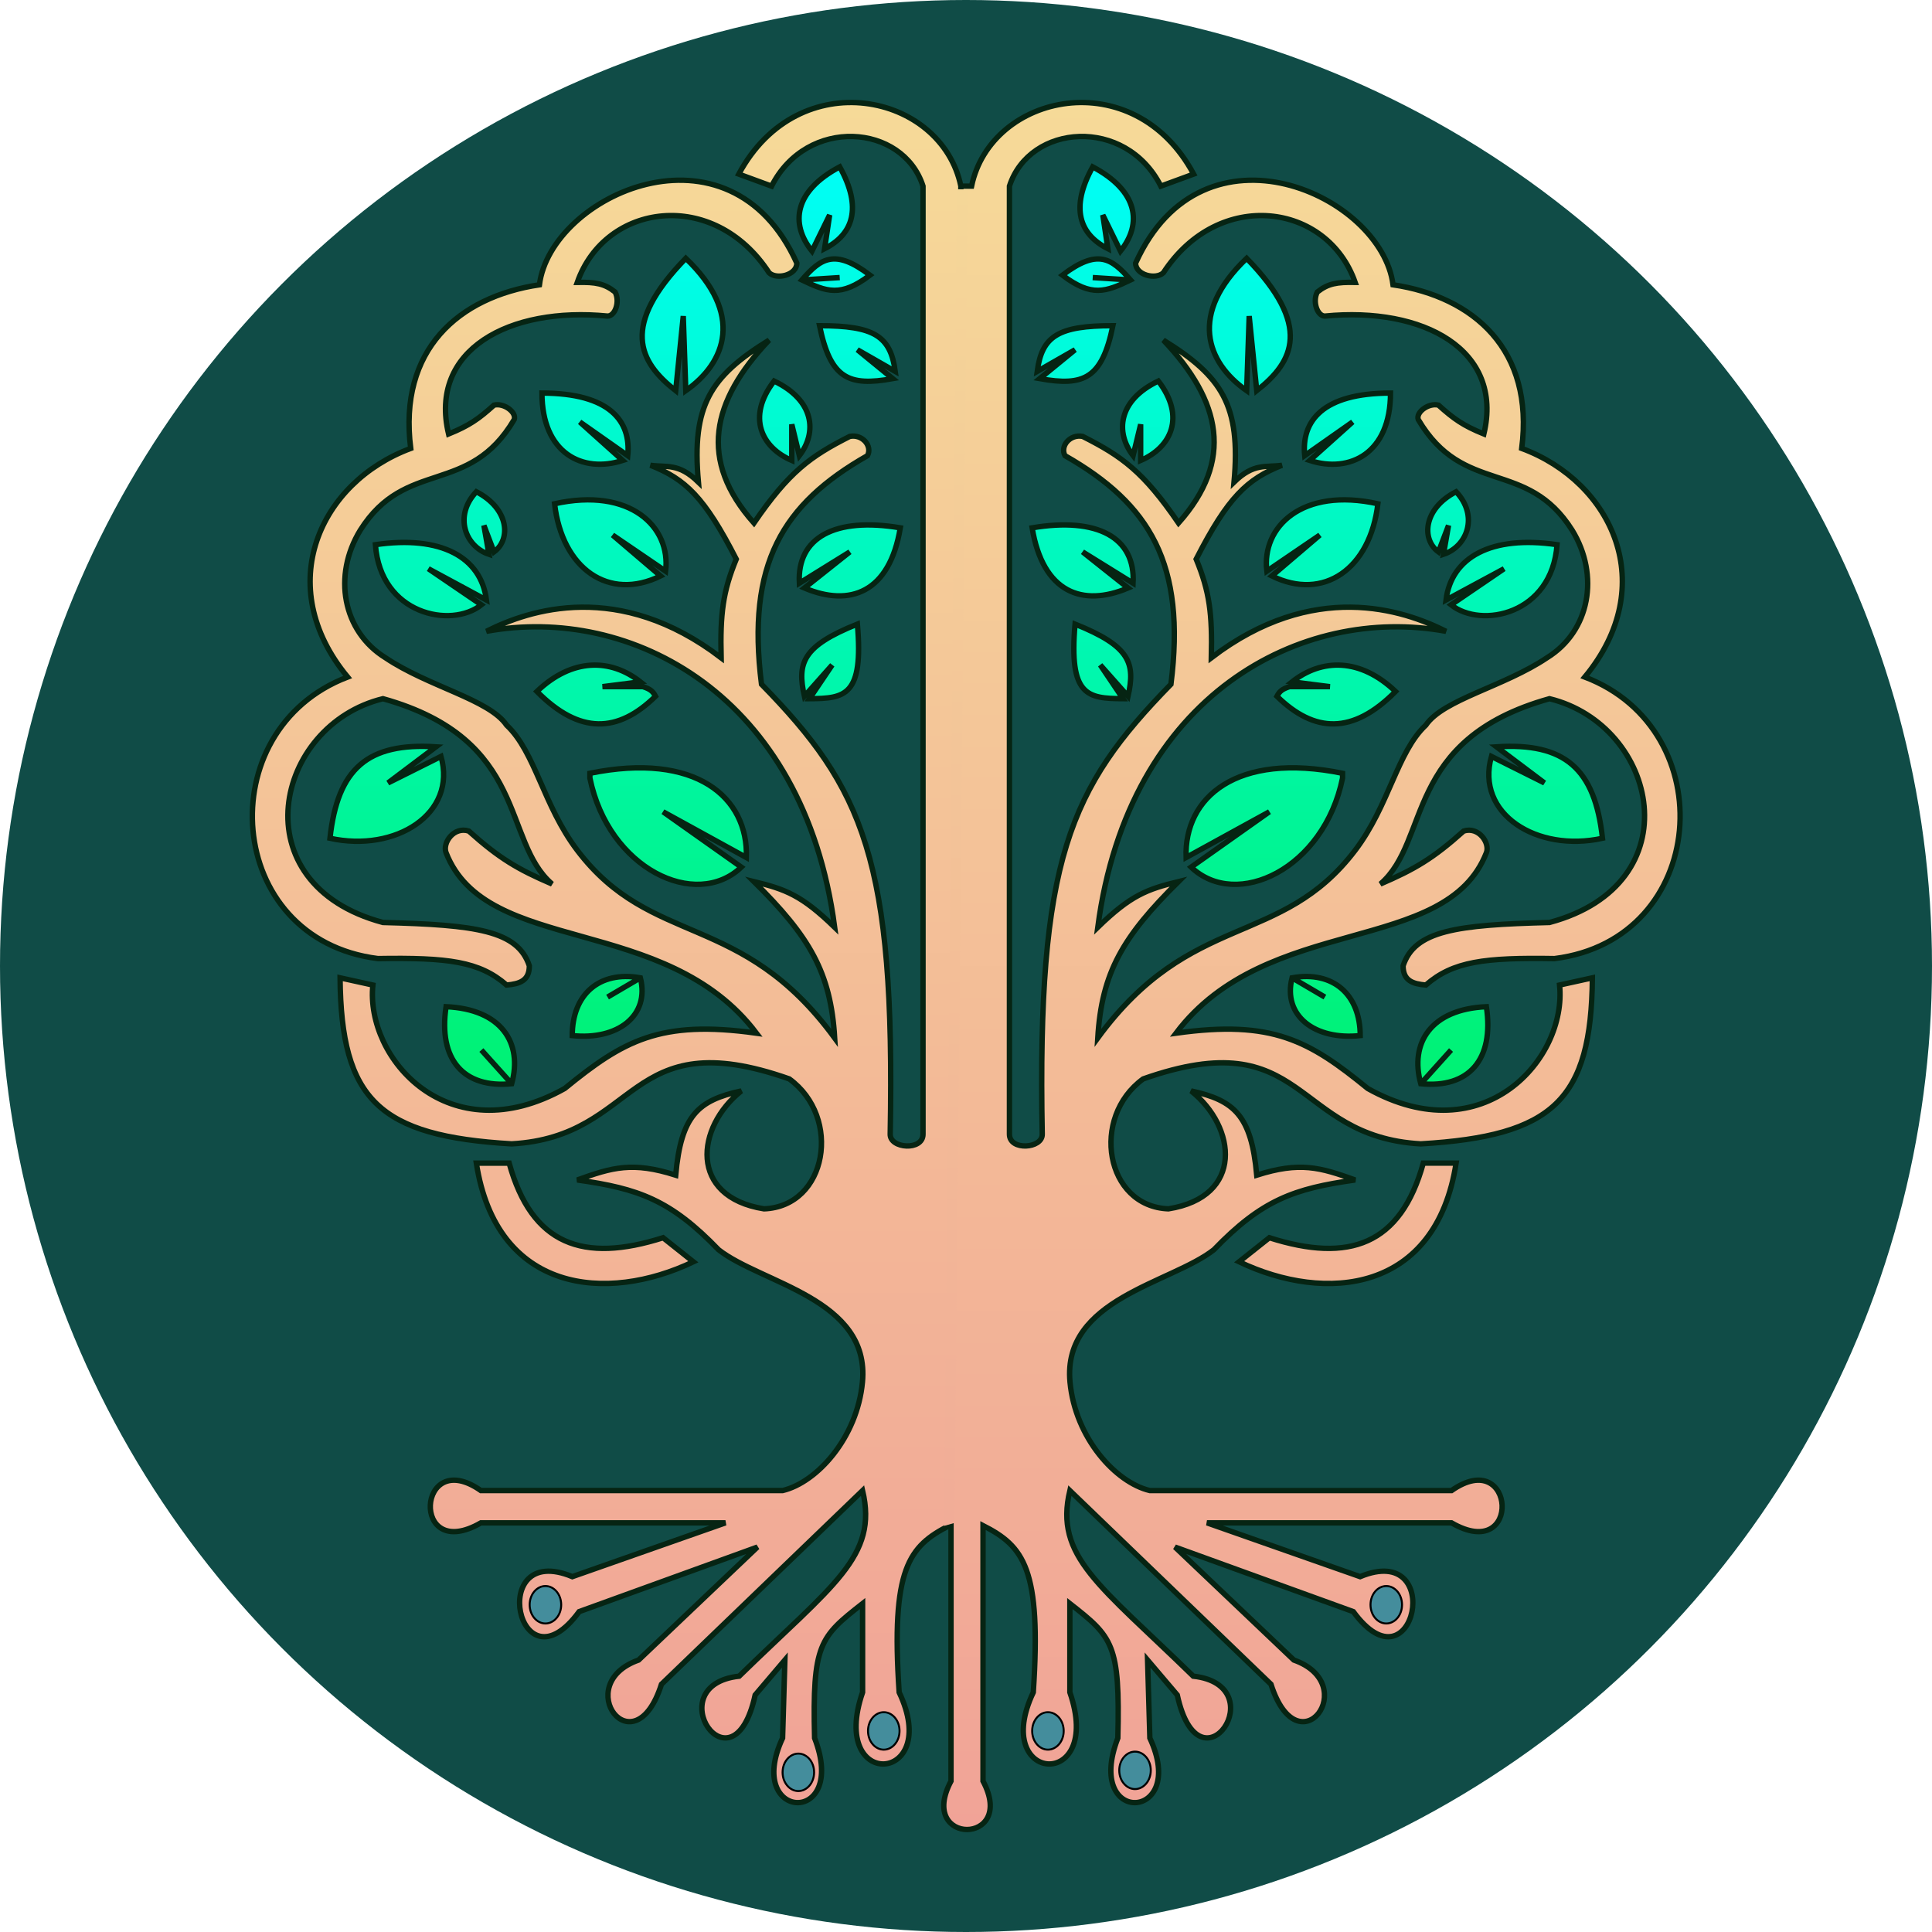 <svg width="490" height="490" viewBox="0 0 490 490" fill="none" xmlns="http://www.w3.org/2000/svg">
<circle cx="245" cy="245" r="245" fill="#104C47"/>
<path d="M327.7 248.001C338.163 246.126 344.981 252.273 344.981 262.649C333.461 263.869 325.26 257.61 327.7 248.001Z" fill="url(#paint0_linear_576_518)"/>
<path d="M376.983 255.325C379.003 268.758 372.503 276.076 360.342 274.855C357.495 264.55 362.902 255.935 376.983 255.325Z" fill="url(#paint1_linear_576_518)"/>
<path d="M406.424 212.602C404.504 194.903 396.83 188.29 379.543 189.41L391.704 198.565L378.263 191.852C374.153 206.381 389.784 216.264 406.424 212.602Z" fill="url(#paint2_linear_576_518)"/>
<path d="M340.501 196.124C313.62 190.631 300.297 202.246 300.819 217.485L321.94 205.889L302.099 219.926C313.62 230.912 335.81 220.35 340.501 197.344V196.124Z" fill="url(#paint3_linear_576_518)"/>
<path d="M323.86 176.594C324.5 175.373 325.14 174.763 327.06 174.152H337.301L327.7 172.932C335.245 166.986 344.981 166.828 353.942 175.373C343.061 186.359 333.377 185.89 323.86 176.594Z" fill="url(#paint4_linear_576_518)"/>
<path d="M394.904 138.143C378.263 135.702 368.1 141.299 366.742 152.181L381.463 144.247L368.022 153.401C375.703 159.505 393.624 155.843 394.904 138.143Z" fill="url(#paint5_linear_576_518)"/>
<path d="M369.302 124.716C360.982 128.989 360.458 136.795 364.822 139.974L367.382 133.261L366.102 140.585C372.151 138.582 375.063 130.82 369.302 124.716Z" fill="url(#paint6_linear_576_518)"/>
<path d="M349.461 127.768C330.26 123.496 319.914 133.647 321.3 144.857L334.741 135.702L322.58 146.078C335.72 152.546 347.541 144.247 349.461 127.768Z" fill="url(#paint7_linear_576_518)"/>
<path d="M343.061 107.017L330.9 115.562C330.027 106.874 335.381 99.693 352.662 99.693C352.662 114.951 342.375 120.1 332.181 116.782L343.061 107.017Z" fill="url(#paint8_linear_576_518)"/>
<path d="M316.82 80.163L318.74 99.083C328.143 91.723 332.821 82.604 316.18 65.515C301.459 79.553 305.89 91.875 316.18 99.083L316.82 80.163Z" fill="url(#paint9_linear_576_518)"/>
<path d="M263.057 94.2C264.27 85.196 268.425 82.611 282.258 82.604C279.49 96.02 274.921 98.049 263.697 96.031L272.657 88.707L263.057 94.2Z" fill="url(#paint10_linear_576_518)"/>
<path d="M289.298 107.627V116.782C296.934 113.514 300.819 105.796 293.779 96.642C283.538 101.524 282.827 109.678 287.378 115.562L289.298 107.627Z" fill="url(#paint11_linear_576_518)"/>
<path d="M286.098 149.129L274.578 139.974L287.378 147.909C288.018 136.312 278.326 131.08 261.777 133.871C264.491 150.356 274.578 154.012 286.098 149.129Z" fill="url(#paint12_linear_576_518)"/>
<path d="M286.098 176.594L279.058 168.659L284.818 177.204C275.785 177.155 271.063 176.543 272.657 158.284C286.642 163.894 287.979 168.186 286.098 176.594Z" fill="url(#paint13_linear_576_518)"/>
<path d="M279.698 54.529L284.178 63.684C289.78 56.716 288.658 48.426 277.138 42.323C271.377 52.699 273.746 59.42 280.978 63.074L279.698 54.529Z" fill="url(#paint14_linear_576_518)"/>
<path d="M286.738 71.008C281.95 65.522 278.447 62.966 269.457 69.787C276.913 75.446 280.461 73.989 286.738 71.008Z" fill="url(#paint15_linear_576_518)"/>
<path d="M271.377 350.535C269.395 329.379 296.979 325.512 307.859 316.967C320.018 304.349 328.175 301.437 343.701 299.268C334.784 296.063 329.695 294.563 318.74 298.047C317.366 282.934 313.098 279.078 302.099 276.686C313.62 285.841 315.54 303.54 296.338 306.592C280.338 305.981 276.498 283.4 289.938 273.634C331.54 258.987 327.7 288.282 360.342 290.113C393.939 288.127 403.593 279.016 403.864 248.001L395.544 249.832C397.441 268.461 376.343 292.554 346.901 276.076C332.018 263.933 322.757 258.61 298.259 262.038C321.3 231.522 366.742 242.508 376.983 216.264C377.936 213.823 375.063 209.551 371.223 210.771C363.477 217.713 358.796 220.464 350.101 224.199C362.902 213.213 355.862 187.579 392.984 177.204C420.505 183.917 429.466 224.199 392.984 233.964C369.248 234.553 358.814 236.035 355.862 244.949C355.847 248.752 358.368 249.547 361.622 249.832C368.512 243.808 376.515 242.834 394.264 243.118C433.306 238.236 437.146 185.138 401.944 171.711C421.145 148.519 408.985 122.275 385.943 113.731C389.144 88.707 373.783 75.28 353.302 72.229C350.441 49.557 305.16 28.695 288.018 66.736C288.018 69.787 293.138 71.008 295.059 69.177C309.139 47.61 336.661 51.478 343.701 71.618C339.028 71.527 336.804 71.925 334.101 74.06C332.821 76.501 334.101 80.163 336.021 80.163C360.982 77.722 381.44 88.707 376.343 110.069C371.09 107.94 368.683 106.225 364.822 102.745C362.262 102.134 359.062 104.576 359.702 106.407C371.223 125.937 387.223 116.172 398.744 134.481C405.773 145.956 403.224 160.115 392.344 166.828C381.463 174.152 366.059 177.375 361.622 183.917C354.326 190.761 352.356 204.251 343.701 215.654C324.884 240.447 302.099 230.912 278.418 263.259C279.413 246.624 284.785 237.527 298.899 223.588C290.829 225.562 286.781 227.07 278.418 235.184C286.268 175.906 330.26 153.401 366.742 160.115C355.862 154.622 333.12 147.055 307.219 166.828C307.481 155.618 306.767 150.041 303.379 141.805C311.474 126.016 316.288 121.521 325.14 118.003C320.97 118.595 318.04 117.356 312.98 122.275C314.745 102.748 309.885 95.448 295.059 86.266C309.763 101.771 312.98 116.782 298.899 132.651C290.011 119.658 284.562 115.721 274.578 110.679C271.377 110.069 268.817 113.12 270.097 115.562C291.686 127.85 300.819 143.026 296.979 173.542C271.206 199.923 263.03 217.984 264.337 287.672C264.406 291.333 256.017 291.944 256.017 287.672V47.206C261.137 31.337 285.458 29.506 294.419 47.206L302.739 44.154C287.523 15.802 251.302 23.642 246.416 47.206H241.199L241.199 352.117V451.726C232.502 468.1 258.007 468.1 249.314 451.726V386.912C259.626 392.18 264.162 397.76 262.067 429.211C251.052 452.408 280.035 454.455 271.34 429.211V406.697C282.202 415.204 284.093 416.931 283.513 440.81C274.818 463.324 301.483 461.96 291.628 440.81L291.049 421.024L298.584 429.894C304.24 455.897 323.47 427.416 302.642 425.118C278.876 401.921 267.36 394.844 271.34 378.043L322.351 427.165C329.307 448.997 345.537 427.165 328.147 421.024L298.005 392.37L343.219 408.744C358.707 429.888 366.817 390.822 344.958 399.875L306.12 386.23H368.144C386.093 396.627 384.4 366.632 368.144 378.043H291.628C282.933 375.996 272.701 364.663 271.377 350.535Z" fill="url(#paint16_linear_576_518)"/>
<path d="M314.26 320.019L321.94 313.916C342.232 320.374 355.222 315.747 360.982 294.996H369.302C364.182 327.953 336.224 330.528 314.26 320.019Z" fill="url(#paint17_linear_576_518)"/>
<path d="M360.342 274.855C372.503 276.076 379.003 268.758 376.983 255.325C362.902 255.935 357.495 264.55 360.342 274.855ZM360.342 274.855L368.022 266.311M327.7 248.001C338.163 246.126 344.981 252.273 344.981 262.649C333.461 263.869 325.26 257.61 327.7 248.001ZM327.7 248.001L336.021 252.884M277.138 70.398L286.738 71.008M286.738 71.008C281.95 65.522 278.447 62.966 269.457 69.787C276.913 75.446 280.461 73.989 286.738 71.008ZM271.377 350.535C269.395 329.379 296.979 325.512 307.859 316.967C320.018 304.349 328.175 301.437 343.701 299.268C334.784 296.063 329.695 294.563 318.74 298.047C317.366 282.934 313.098 279.078 302.099 276.686C313.62 285.841 315.54 303.54 296.338 306.592C280.338 305.981 276.498 283.4 289.938 273.634C331.54 258.987 327.7 288.282 360.342 290.113C393.939 288.127 403.593 279.016 403.864 248.001L395.544 249.832C397.441 268.461 376.343 292.554 346.901 276.076C332.018 263.933 322.757 258.61 298.259 262.038C321.3 231.522 366.742 242.508 376.983 216.264C377.935 213.823 375.063 209.551 371.223 210.771C363.477 217.713 358.796 220.464 350.101 224.199C362.902 213.213 355.862 187.579 392.984 177.204C420.505 183.917 429.466 224.199 392.984 233.964C369.248 234.553 358.814 236.035 355.862 244.949C355.847 248.752 358.368 249.547 361.622 249.832C368.512 243.808 376.515 242.834 394.264 243.118C433.306 238.236 437.146 185.138 401.944 171.711C421.145 148.519 408.985 122.275 385.943 113.731C389.144 88.707 373.783 75.28 353.302 72.229C350.441 49.557 305.16 28.695 288.018 66.736C288.018 69.787 293.138 71.008 295.059 69.177C309.139 47.61 336.661 51.478 343.701 71.618C339.028 71.527 336.804 71.925 334.101 74.06C332.821 76.501 334.101 80.163 336.021 80.163C360.982 77.722 381.44 88.707 376.343 110.069C371.09 107.94 368.683 106.225 364.822 102.745C362.262 102.134 359.062 104.576 359.702 106.407C371.223 125.937 387.223 116.172 398.744 134.481C405.773 145.956 403.224 160.115 392.344 166.828C381.463 174.152 366.059 177.375 361.622 183.917C354.326 190.761 352.356 204.251 343.701 215.654C324.884 240.447 302.099 230.912 278.418 263.259C279.413 246.624 284.785 237.527 298.899 223.588C290.829 225.562 286.781 227.07 278.418 235.184C286.268 175.906 330.26 153.401 366.742 160.115C355.862 154.622 333.12 147.055 307.219 166.828C307.481 155.618 306.767 150.041 303.379 141.805C311.474 126.016 316.288 121.521 325.14 118.003C320.97 118.595 318.04 117.356 312.98 122.275C314.745 102.748 309.885 95.448 295.059 86.266C309.763 101.771 312.98 116.782 298.899 132.651C290.011 119.658 284.562 115.721 274.578 110.679C271.377 110.069 268.817 113.12 270.097 115.562C291.686 127.85 300.819 143.026 296.979 173.542C271.206 199.923 263.03 217.984 264.337 287.672C264.406 291.333 256.017 291.944 256.017 287.672V47.206C261.137 31.337 285.458 29.506 294.419 47.206L302.739 44.154C287.523 15.802 251.302 23.642 246.416 47.206H241.199L241.199 352.117V451.726C232.502 468.1 258.007 468.1 249.314 451.726V386.912C259.626 392.18 264.162 397.76 262.067 429.211C251.052 452.408 280.035 454.455 271.34 429.211V406.697C282.202 415.204 284.093 416.931 283.513 440.81C274.818 463.324 301.483 461.96 291.628 440.81L291.049 421.024L298.584 429.894C304.24 455.897 323.47 427.416 302.642 425.118C278.876 401.921 267.36 394.844 271.34 378.043L322.351 427.165C329.307 448.997 345.537 427.165 328.147 421.024L298.005 392.37L343.219 408.744C358.707 429.888 366.817 390.822 344.958 399.875L306.12 386.23H368.144C386.093 396.627 384.4 366.632 368.144 378.043H291.628C282.933 375.996 272.701 364.663 271.377 350.535ZM314.26 320.019L321.94 313.916C342.232 320.373 355.222 315.747 360.982 294.996H369.302C364.182 327.953 336.224 330.528 314.26 320.019ZM340.501 196.124C313.62 190.631 300.297 202.246 300.819 217.485L321.94 205.889L302.099 219.926C313.62 230.912 335.81 220.35 340.501 197.344V196.124ZM323.86 176.594C324.5 175.373 325.14 174.763 327.06 174.152H337.301L327.7 172.932C335.245 166.986 344.981 166.828 353.942 175.373C343.061 186.359 333.377 185.89 323.86 176.594ZM286.098 176.594L279.058 168.659L284.818 177.204C275.785 177.155 271.063 176.543 272.657 158.284C286.642 163.894 287.979 168.186 286.098 176.594ZM286.098 149.129L274.578 139.974L287.378 147.909C288.018 136.312 278.326 131.08 261.777 133.871C264.491 150.356 274.578 154.012 286.098 149.129ZM289.298 107.627V116.782C296.934 113.514 300.819 105.796 293.779 96.642C283.538 101.524 282.827 109.678 287.378 115.562L289.298 107.627ZM263.057 94.2C264.27 85.196 268.425 82.611 282.258 82.604C279.49 96.02 274.921 98.049 263.697 96.031L272.657 88.707L263.057 94.2ZM279.698 54.529L284.178 63.684C289.78 56.716 288.658 48.426 277.138 42.323C271.377 52.699 273.746 59.42 280.978 63.074L279.698 54.529ZM316.82 80.163L318.74 99.083C328.143 91.723 332.821 82.604 316.18 65.515C301.459 79.553 305.89 91.875 316.18 99.083L316.82 80.163ZM343.061 107.017L330.9 115.562C330.027 106.874 335.381 99.693 352.662 99.693C352.662 114.951 342.375 120.1 332.181 116.782L343.061 107.017ZM349.461 127.768C330.26 123.496 319.914 133.647 321.3 144.857L334.741 135.702L322.58 146.078C335.72 152.546 347.541 144.247 349.461 127.768ZM406.424 212.602C404.504 194.903 396.83 188.29 379.543 189.41L391.704 198.565L378.263 191.852C374.153 206.381 389.784 216.264 406.424 212.602ZM369.302 124.716C360.982 128.989 360.458 136.795 364.822 139.974L367.382 133.261L366.102 140.585C372.151 138.582 375.063 130.82 369.302 124.716ZM394.904 138.143C378.263 135.702 368.1 141.299 366.742 152.181L381.463 144.247L368.022 153.401C375.703 159.505 393.624 155.843 394.904 138.143Z" stroke="#062413" stroke-width="1.365"/>
<path d="M162.413 248.001C151.95 246.126 145.132 252.273 145.132 262.649C156.652 263.869 164.853 257.61 162.413 248.001Z" fill="url(#paint18_linear_576_518)"/>
<path d="M113.13 255.325C111.109 268.758 117.61 276.076 129.771 274.855C132.618 264.55 127.211 255.935 113.13 255.325Z" fill="url(#paint19_linear_576_518)"/>
<path d="M83.689 212.602C85.609 194.903 93.283 188.29 110.57 189.41L98.409 198.565L111.85 191.852C115.959 206.381 100.329 216.264 83.689 212.602Z" fill="url(#paint20_linear_576_518)"/>
<path d="M149.612 196.124C176.493 190.631 189.816 202.246 189.294 217.485L168.173 205.889L188.014 219.926C176.493 230.912 154.303 220.35 149.612 197.344V196.124Z" fill="url(#paint21_linear_576_518)"/>
<path d="M166.253 176.594C165.613 175.373 164.973 174.763 163.053 174.152H152.812L162.413 172.932C154.868 166.986 145.132 166.828 136.171 175.373C147.052 186.359 156.736 185.89 166.253 176.594Z" fill="url(#paint22_linear_576_518)"/>
<path d="M95.209 138.143C111.85 135.702 122.013 141.299 123.371 152.181L108.65 144.247L122.09 153.401C114.41 159.505 96.489 155.843 95.209 138.143Z" fill="url(#paint23_linear_576_518)"/>
<path d="M120.81 124.716C129.131 128.989 129.655 136.795 125.291 139.974L122.73 133.261L124.011 140.585C117.962 138.582 115.05 130.82 120.81 124.716Z" fill="url(#paint24_linear_576_518)"/>
<path d="M140.651 127.768C159.852 123.496 170.199 133.647 168.813 144.857L155.372 135.702L167.533 146.078C154.393 152.546 142.572 144.247 140.651 127.768Z" fill="url(#paint25_linear_576_518)"/>
<path d="M147.052 107.017L159.212 115.562C160.086 106.874 154.732 99.693 137.451 99.693C137.451 114.951 147.738 120.1 157.932 116.782L147.052 107.017Z" fill="url(#paint26_linear_576_518)"/>
<path d="M173.293 80.163L171.373 99.083C161.97 91.723 157.292 82.604 173.933 65.515C188.654 79.553 184.223 91.875 173.933 99.083L173.293 80.163Z" fill="url(#paint27_linear_576_518)"/>
<path d="M227.056 94.2C225.843 85.196 221.688 82.611 207.855 82.604C210.623 96.02 215.192 98.049 226.416 96.031L217.455 88.707L227.056 94.2Z" fill="url(#paint28_linear_576_518)"/>
<path d="M200.815 107.627V116.782C193.179 113.514 189.294 105.796 196.334 96.642C206.575 101.524 207.286 109.678 202.735 115.562L200.815 107.627Z" fill="url(#paint29_linear_576_518)"/>
<path d="M204.015 149.129L215.535 139.974L202.735 147.909C202.095 136.312 211.787 131.08 228.336 133.871C225.622 150.356 215.535 154.012 204.015 149.129Z" fill="url(#paint30_linear_576_518)"/>
<path d="M204.015 176.594L211.055 168.659L205.295 177.204C214.327 177.155 219.049 176.543 217.455 158.284C203.471 163.894 202.134 168.186 204.015 176.594Z" fill="url(#paint31_linear_576_518)"/>
<path d="M210.415 54.529L205.935 63.684C200.333 56.716 201.455 48.426 212.975 42.323C218.735 52.699 216.367 59.42 209.135 63.074L210.415 54.529Z" fill="url(#paint32_linear_576_518)"/>
<path d="M203.375 71.008C208.163 65.522 211.665 62.966 220.656 69.787C213.199 75.446 209.651 73.989 203.375 71.008Z" fill="url(#paint33_linear_576_518)"/>
<path d="M218.736 350.535C220.718 329.379 193.134 325.512 182.254 316.967C170.095 304.349 161.937 301.437 146.412 299.268C155.329 296.063 160.418 294.563 171.373 298.047C172.746 282.934 177.014 279.078 188.014 276.686C176.493 285.841 174.573 303.54 193.774 306.592C209.775 305.981 213.615 283.4 200.175 273.634C158.572 258.987 162.413 288.282 129.771 290.113C96.173 288.127 86.519 279.016 86.249 248.001L94.569 249.832C92.671 268.461 113.77 292.554 143.212 276.076C158.095 263.933 167.356 258.61 191.854 262.038C168.813 231.522 123.371 242.508 113.13 216.264C112.177 213.823 115.05 209.551 118.89 210.771C126.636 217.713 131.317 220.464 140.011 224.199C127.211 213.213 134.251 187.579 97.129 177.204C69.608 183.917 60.647 224.199 97.129 233.964C120.865 234.553 131.299 236.035 134.251 244.949C134.266 248.752 131.745 249.547 128.491 249.832C121.601 243.808 113.598 242.834 95.849 243.118C56.807 238.236 52.967 185.138 88.169 171.711C68.968 148.519 81.128 122.275 104.169 113.731C100.969 88.707 116.33 75.28 136.811 72.229C139.672 49.557 184.952 28.695 202.095 66.736C202.095 69.787 196.974 71.008 195.054 69.177C180.974 47.61 153.452 51.478 146.412 71.618C151.085 71.527 153.309 71.925 156.012 74.06C157.292 76.501 156.012 80.163 154.092 80.163C129.131 77.722 108.673 88.707 113.77 110.069C119.023 107.94 121.43 106.225 125.291 102.745C127.851 102.134 131.051 104.576 130.411 106.407C118.89 125.937 102.889 116.172 91.369 134.481C84.34 145.956 86.889 160.115 97.769 166.828C108.65 174.152 124.054 177.375 128.491 183.917C135.787 190.761 137.757 204.251 146.412 215.654C165.229 240.447 188.014 230.912 211.695 263.259C210.7 246.624 205.328 237.527 191.214 223.588C199.283 225.562 203.332 227.07 211.695 235.184C203.844 175.906 159.852 153.401 123.371 160.115C134.251 154.622 156.993 147.055 182.894 166.828C182.631 155.618 183.346 150.041 186.734 141.805C178.638 126.016 173.825 121.521 164.973 118.003C169.142 118.595 172.073 117.356 177.133 122.275C175.368 102.748 180.228 95.448 195.054 86.266C180.35 101.771 177.133 116.782 191.214 132.651C200.102 119.658 205.551 115.721 215.535 110.679C218.735 110.069 221.296 113.12 220.016 115.562C198.427 127.85 189.294 143.026 193.134 173.542C218.907 199.923 227.083 217.984 225.776 287.672C225.707 291.333 234.096 291.944 234.096 287.672V47.206C228.976 31.337 204.655 29.506 195.694 47.206L187.374 44.154C202.59 15.802 238.811 23.642 243.697 47.206L240.798 350.535V386.912C230.487 392.18 225.951 397.76 228.046 429.212C239.061 452.408 210.078 454.455 218.773 429.212V406.697C207.911 415.204 206.02 416.931 206.6 440.81C215.295 463.324 188.63 461.96 198.484 440.81L199.064 421.024L191.528 429.894C185.873 455.897 166.643 427.416 187.471 425.118C211.237 401.921 222.753 394.844 218.773 378.043L167.762 427.165C160.806 448.997 144.575 427.165 161.965 421.024L192.108 392.37L146.894 408.744C131.406 429.888 123.296 390.822 145.155 399.875L183.993 386.23H121.968C104.02 396.627 105.713 366.632 121.968 378.043H198.484C207.179 375.996 217.412 364.663 218.736 350.535Z" fill="url(#paint34_linear_576_518)"/>
<path d="M175.853 320.019L168.173 313.916C147.881 320.374 134.891 315.747 129.131 294.996H120.81C125.931 327.953 153.888 330.528 175.853 320.019Z" fill="url(#paint35_linear_576_518)"/>
<path d="M129.771 274.855C117.61 276.076 111.109 268.758 113.13 255.325C127.211 255.935 132.618 264.55 129.771 274.855ZM129.771 274.855L122.09 266.311M162.413 248.001C151.95 246.126 145.132 252.273 145.132 262.649C156.652 263.869 164.853 257.61 162.413 248.001ZM162.413 248.001L154.092 252.884M212.975 70.398L203.375 71.008M203.375 71.008C208.163 65.522 211.665 62.966 220.656 69.787C213.199 75.446 209.651 73.989 203.375 71.008ZM218.736 350.535C220.718 329.379 193.134 325.512 182.254 316.967C170.095 304.349 161.937 301.437 146.412 299.268C155.329 296.063 160.418 294.563 171.373 298.047C172.746 282.934 177.014 279.078 188.014 276.686C176.493 285.841 174.573 303.54 193.774 306.592C209.775 305.981 213.615 283.4 200.175 273.634C158.572 258.987 162.413 288.282 129.771 290.113C96.173 288.127 86.519 279.016 86.249 248.001L94.569 249.832C92.671 268.461 113.77 292.554 143.212 276.076C158.095 263.933 167.356 258.61 191.854 262.038C168.813 231.522 123.371 242.508 113.13 216.264C112.177 213.823 115.05 209.551 118.89 210.771C126.636 217.713 131.317 220.464 140.011 224.199C127.211 213.213 134.251 187.579 97.129 177.204C69.608 183.917 60.647 224.199 97.129 233.964C120.865 234.553 131.299 236.035 134.251 244.949C134.266 248.752 131.745 249.547 128.491 249.832C121.601 243.808 113.598 242.834 95.849 243.118C56.807 238.236 52.967 185.138 88.169 171.711C68.968 148.519 81.128 122.275 104.169 113.731C100.969 88.707 116.33 75.28 136.811 72.229C139.672 49.557 184.952 28.695 202.095 66.736C202.095 69.787 196.974 71.008 195.054 69.177C180.974 47.61 153.452 51.478 146.412 71.618C151.085 71.527 153.309 71.925 156.012 74.06C157.292 76.501 156.012 80.163 154.092 80.163C129.131 77.722 108.673 88.707 113.77 110.069C119.023 107.94 121.43 106.225 125.291 102.745C127.851 102.134 131.051 104.576 130.411 106.407C118.89 125.937 102.889 116.172 91.369 134.481C84.34 145.956 86.889 160.115 97.769 166.828C108.65 174.152 124.054 177.375 128.491 183.917C135.787 190.761 137.757 204.251 146.412 215.654C165.229 240.447 188.014 230.912 211.695 263.259C210.7 246.624 205.328 237.527 191.214 223.588C199.283 225.562 203.332 227.07 211.695 235.184C203.844 175.906 159.852 153.401 123.371 160.115C134.251 154.622 156.993 147.055 182.894 166.828C182.631 155.618 183.346 150.041 186.734 141.805C178.638 126.016 173.825 121.521 164.973 118.003C169.142 118.595 172.073 117.356 177.133 122.275C175.368 102.748 180.228 95.448 195.054 86.266C180.35 101.771 177.133 116.782 191.214 132.651C200.102 119.658 205.551 115.721 215.535 110.679C218.735 110.069 221.296 113.12 220.016 115.562C198.427 127.85 189.294 143.026 193.134 173.542C218.907 199.923 227.083 217.984 225.776 287.672C225.707 291.333 234.096 291.944 234.096 287.672V47.206C228.976 31.337 204.655 29.506 195.694 47.206L187.374 44.154C202.59 15.802 238.811 23.642 243.697 47.206L240.798 350.535V386.912C230.487 392.18 225.951 397.76 228.046 429.212C239.061 452.408 210.078 454.455 218.773 429.212V406.697C207.911 415.204 206.02 416.931 206.6 440.81C215.295 463.324 188.63 461.96 198.484 440.81L199.064 421.024L191.528 429.894C185.873 455.897 166.643 427.416 187.471 425.118C211.237 401.921 222.753 394.844 218.773 378.043L167.762 427.165C160.806 448.997 144.575 427.165 161.965 421.024L192.108 392.37L146.894 408.744C131.406 429.888 123.296 390.822 145.155 399.875L183.993 386.23H121.968C104.02 396.627 105.713 366.632 121.968 378.043H198.484C207.179 375.996 217.412 364.663 218.736 350.535ZM175.853 320.019L168.173 313.916C147.881 320.373 134.891 315.747 129.131 294.996H120.81C125.931 327.953 153.888 330.528 175.853 320.019ZM149.612 196.124C176.493 190.631 189.816 202.246 189.294 217.485L168.173 205.889L188.014 219.926C176.493 230.912 154.303 220.35 149.612 197.344V196.124ZM166.253 176.594C165.613 175.373 164.973 174.763 163.053 174.152H152.812L162.413 172.932C154.868 166.986 145.132 166.828 136.171 175.373C147.052 186.359 156.736 185.89 166.253 176.594ZM204.015 176.594L211.055 168.659L205.295 177.204C214.327 177.155 219.049 176.543 217.455 158.284C203.471 163.894 202.134 168.186 204.015 176.594ZM204.015 149.129L215.535 139.974L202.735 147.909C202.095 136.312 211.787 131.08 228.336 133.871C225.622 150.356 215.535 154.012 204.015 149.129ZM200.815 107.627V116.782C193.179 113.514 189.294 105.796 196.334 96.642C206.575 101.524 207.286 109.678 202.735 115.562L200.815 107.627ZM227.056 94.2C225.843 85.196 221.688 82.611 207.855 82.604C210.623 96.02 215.192 98.049 226.416 96.031L217.455 88.707L227.056 94.2ZM210.415 54.529L205.935 63.684C200.333 56.716 201.455 48.426 212.975 42.323C218.735 52.699 216.367 59.42 209.135 63.074L210.415 54.529ZM173.293 80.163L171.373 99.083C161.97 91.723 157.292 82.604 173.933 65.515C188.654 79.553 184.223 91.875 173.933 99.083L173.293 80.163ZM147.052 107.017L159.212 115.562C160.086 106.874 154.732 99.693 137.451 99.693C137.451 114.951 147.738 120.1 157.932 116.782L147.052 107.017ZM140.651 127.768C159.852 123.496 170.199 133.647 168.813 144.857L155.372 135.702L167.533 146.078C154.393 152.546 142.572 144.247 140.651 127.768ZM83.689 212.602C85.609 194.903 93.283 188.29 110.57 189.41L98.409 198.565L111.85 191.852C115.959 206.381 100.329 216.264 83.689 212.602ZM120.81 124.716C129.131 128.989 129.655 136.795 125.291 139.974L122.73 133.261L124.011 140.585C117.962 138.582 115.05 130.82 120.81 124.716ZM95.209 138.143C111.85 135.702 122.013 141.299 123.371 152.181L108.65 144.247L122.09 153.401C114.41 159.505 96.489 155.843 95.209 138.143Z" stroke="#062413" stroke-width="1.369"/>
<path d="M242.696 48.003H245.388L242.07 386.25L239.44 387.003L242.696 48.003Z" fill="url(#paint36_linear_576_518)"/>
<path d="M206.479 449.503C206.479 452.166 204.653 454.253 202.481 454.253C200.31 454.253 198.483 452.166 198.483 449.503C198.483 446.84 200.31 444.753 202.481 444.753C204.653 444.753 206.479 446.84 206.479 449.503Z" fill="#448D9C" stroke="black" stroke-width="0.5"/>
<path d="M355.591 407.003C355.591 409.666 353.764 411.753 351.592 411.753C349.421 411.753 347.594 409.666 347.594 407.003C347.594 404.34 349.421 402.253 351.592 402.253C353.764 402.253 355.591 404.34 355.591 407.003Z" fill="#448D9C" stroke="black" stroke-width="0.5"/>
<path d="M142.332 407.003C142.332 409.666 140.505 411.753 138.334 411.753C136.162 411.753 134.335 409.666 134.335 407.003C134.335 404.34 136.162 402.253 138.334 402.253C140.505 402.253 142.332 404.34 142.332 407.003Z" fill="#448D9C" stroke="black" stroke-width="0.5"/>
<path d="M228.145 439.003C228.145 441.666 226.318 443.753 224.147 443.753C221.975 443.753 220.148 441.666 220.148 439.003C220.148 436.34 221.975 434.253 224.147 434.253C226.318 434.253 228.145 436.34 228.145 439.003Z" fill="#448D9C" stroke="black" stroke-width="0.5"/>
<path d="M291.867 449.003C291.867 451.666 290.041 453.753 287.869 453.753C285.698 453.753 283.871 451.666 283.871 449.003C283.871 446.34 285.698 444.253 287.869 444.253C290.041 444.253 291.867 446.34 291.867 449.003Z" fill="#448D9C" stroke="black" stroke-width="0.5"/>
<path d="M269.777 439.003C269.777 441.666 267.95 443.753 265.779 443.753C263.607 443.753 261.781 441.666 261.781 439.003C261.781 436.34 263.607 434.253 265.779 434.253C267.95 434.253 269.777 436.34 269.777 439.003Z" fill="#448D9C" stroke="black" stroke-width="0.5"/>
<defs>
<linearGradient id="paint0_linear_576_518" x1="332.738" y1="26" x2="332.738" y2="464.006" gradientUnits="userSpaceOnUse">
<stop stop-color="#00FFFF"/>
<stop offset="1" stop-color="#00E708"/>
</linearGradient>
<linearGradient id="paint1_linear_576_518" x1="332.738" y1="26" x2="332.738" y2="464.006" gradientUnits="userSpaceOnUse">
<stop stop-color="#00FFFF"/>
<stop offset="1" stop-color="#00E708"/>
</linearGradient>
<linearGradient id="paint2_linear_576_518" x1="332.738" y1="26" x2="332.738" y2="464.006" gradientUnits="userSpaceOnUse">
<stop stop-color="#00FFFF"/>
<stop offset="1" stop-color="#00E708"/>
</linearGradient>
<linearGradient id="paint3_linear_576_518" x1="332.738" y1="26" x2="332.738" y2="464.006" gradientUnits="userSpaceOnUse">
<stop stop-color="#00FFFF"/>
<stop offset="1" stop-color="#00E708"/>
</linearGradient>
<linearGradient id="paint4_linear_576_518" x1="332.738" y1="26" x2="332.738" y2="464.006" gradientUnits="userSpaceOnUse">
<stop stop-color="#00FFFF"/>
<stop offset="1" stop-color="#00E708"/>
</linearGradient>
<linearGradient id="paint5_linear_576_518" x1="332.738" y1="26" x2="332.738" y2="464.006" gradientUnits="userSpaceOnUse">
<stop stop-color="#00FFFF"/>
<stop offset="1" stop-color="#00E708"/>
</linearGradient>
<linearGradient id="paint6_linear_576_518" x1="332.738" y1="26" x2="332.738" y2="464.006" gradientUnits="userSpaceOnUse">
<stop stop-color="#00FFFF"/>
<stop offset="1" stop-color="#00E708"/>
</linearGradient>
<linearGradient id="paint7_linear_576_518" x1="332.738" y1="26" x2="332.738" y2="464.006" gradientUnits="userSpaceOnUse">
<stop stop-color="#00FFFF"/>
<stop offset="1" stop-color="#00E708"/>
</linearGradient>
<linearGradient id="paint8_linear_576_518" x1="332.738" y1="26" x2="332.738" y2="464.006" gradientUnits="userSpaceOnUse">
<stop stop-color="#00FFFF"/>
<stop offset="1" stop-color="#00E708"/>
</linearGradient>
<linearGradient id="paint9_linear_576_518" x1="332.738" y1="26" x2="332.738" y2="464.006" gradientUnits="userSpaceOnUse">
<stop stop-color="#00FFFF"/>
<stop offset="1" stop-color="#00E708"/>
</linearGradient>
<linearGradient id="paint10_linear_576_518" x1="332.738" y1="26" x2="332.738" y2="464.006" gradientUnits="userSpaceOnUse">
<stop stop-color="#00FFFF"/>
<stop offset="1" stop-color="#00E708"/>
</linearGradient>
<linearGradient id="paint11_linear_576_518" x1="332.738" y1="26" x2="332.738" y2="464.006" gradientUnits="userSpaceOnUse">
<stop stop-color="#00FFFF"/>
<stop offset="1" stop-color="#00E708"/>
</linearGradient>
<linearGradient id="paint12_linear_576_518" x1="332.738" y1="26" x2="332.738" y2="464.006" gradientUnits="userSpaceOnUse">
<stop stop-color="#00FFFF"/>
<stop offset="1" stop-color="#00E708"/>
</linearGradient>
<linearGradient id="paint13_linear_576_518" x1="332.738" y1="26" x2="332.738" y2="464.006" gradientUnits="userSpaceOnUse">
<stop stop-color="#00FFFF"/>
<stop offset="1" stop-color="#00E708"/>
</linearGradient>
<linearGradient id="paint14_linear_576_518" x1="332.738" y1="26" x2="332.738" y2="464.006" gradientUnits="userSpaceOnUse">
<stop stop-color="#00FFFF"/>
<stop offset="1" stop-color="#00E708"/>
</linearGradient>
<linearGradient id="paint15_linear_576_518" x1="332.738" y1="26" x2="332.738" y2="464.006" gradientUnits="userSpaceOnUse">
<stop stop-color="#00FFFF"/>
<stop offset="1" stop-color="#00E708"/>
</linearGradient>
<linearGradient id="paint16_linear_576_518" x1="332.738" y1="26" x2="332.738" y2="464.006" gradientUnits="userSpaceOnUse">
<stop stop-color="#F6DA98"/>
<stop offset="1" stop-color="#F1A397"/>
</linearGradient>
<linearGradient id="paint17_linear_576_518" x1="332.738" y1="26" x2="332.738" y2="464.006" gradientUnits="userSpaceOnUse">
<stop stop-color="#F6DA98"/>
<stop offset="1" stop-color="#F1A397"/>
</linearGradient>
<linearGradient id="paint18_linear_576_518" x1="157.375" y1="26" x2="157.375" y2="464.006" gradientUnits="userSpaceOnUse">
<stop stop-color="#00FFFF"/>
<stop offset="1" stop-color="#00E708"/>
</linearGradient>
<linearGradient id="paint19_linear_576_518" x1="157.375" y1="26" x2="157.375" y2="464.006" gradientUnits="userSpaceOnUse">
<stop stop-color="#00FFFF"/>
<stop offset="1" stop-color="#00E708"/>
</linearGradient>
<linearGradient id="paint20_linear_576_518" x1="157.375" y1="26" x2="157.375" y2="464.006" gradientUnits="userSpaceOnUse">
<stop stop-color="#00FFFF"/>
<stop offset="1" stop-color="#00E708"/>
</linearGradient>
<linearGradient id="paint21_linear_576_518" x1="157.375" y1="26" x2="157.375" y2="464.006" gradientUnits="userSpaceOnUse">
<stop stop-color="#00FFFF"/>
<stop offset="1" stop-color="#00E708"/>
</linearGradient>
<linearGradient id="paint22_linear_576_518" x1="157.375" y1="26" x2="157.375" y2="464.006" gradientUnits="userSpaceOnUse">
<stop stop-color="#00FFFF"/>
<stop offset="1" stop-color="#00E708"/>
</linearGradient>
<linearGradient id="paint23_linear_576_518" x1="157.375" y1="26" x2="157.375" y2="464.006" gradientUnits="userSpaceOnUse">
<stop stop-color="#00FFFF"/>
<stop offset="1" stop-color="#00E708"/>
</linearGradient>
<linearGradient id="paint24_linear_576_518" x1="157.375" y1="26" x2="157.375" y2="464.006" gradientUnits="userSpaceOnUse">
<stop stop-color="#00FFFF"/>
<stop offset="1" stop-color="#00E708"/>
</linearGradient>
<linearGradient id="paint25_linear_576_518" x1="157.375" y1="26" x2="157.375" y2="464.006" gradientUnits="userSpaceOnUse">
<stop stop-color="#00FFFF"/>
<stop offset="1" stop-color="#00E708"/>
</linearGradient>
<linearGradient id="paint26_linear_576_518" x1="153.848" y1="26" x2="153.848" y2="457.188" gradientUnits="userSpaceOnUse">
<stop stop-color="#00FFFF"/>
<stop offset="1" stop-color="#00E708"/>
</linearGradient>
<linearGradient id="paint27_linear_576_518" x1="157.375" y1="26" x2="157.375" y2="464.006" gradientUnits="userSpaceOnUse">
<stop stop-color="#00FFFF"/>
<stop offset="1" stop-color="#00E708"/>
</linearGradient>
<linearGradient id="paint28_linear_576_518" x1="157.375" y1="26" x2="157.375" y2="464.006" gradientUnits="userSpaceOnUse">
<stop stop-color="#00FFFF"/>
<stop offset="1" stop-color="#00E708"/>
</linearGradient>
<linearGradient id="paint29_linear_576_518" x1="157.375" y1="26" x2="157.375" y2="464.006" gradientUnits="userSpaceOnUse">
<stop stop-color="#00FFFF"/>
<stop offset="1" stop-color="#00E708"/>
</linearGradient>
<linearGradient id="paint30_linear_576_518" x1="157.375" y1="26" x2="157.375" y2="464.006" gradientUnits="userSpaceOnUse">
<stop stop-color="#00FFFF"/>
<stop offset="1" stop-color="#00E708"/>
</linearGradient>
<linearGradient id="paint31_linear_576_518" x1="157.375" y1="26" x2="157.375" y2="464.006" gradientUnits="userSpaceOnUse">
<stop stop-color="#00FFFF"/>
<stop offset="1" stop-color="#00E708"/>
</linearGradient>
<linearGradient id="paint32_linear_576_518" x1="157.375" y1="26" x2="157.375" y2="464.006" gradientUnits="userSpaceOnUse">
<stop stop-color="#00FFFF"/>
<stop offset="1" stop-color="#00E708"/>
</linearGradient>
<linearGradient id="paint33_linear_576_518" x1="157.375" y1="26" x2="157.375" y2="464.006" gradientUnits="userSpaceOnUse">
<stop stop-color="#00FFFF"/>
<stop offset="1" stop-color="#00E708"/>
</linearGradient>
<linearGradient id="paint34_linear_576_518" x1="153.848" y1="26" x2="153.848" y2="457.188" gradientUnits="userSpaceOnUse">
<stop stop-color="#F6DA98"/>
<stop offset="1" stop-color="#F1A397"/>
</linearGradient>
<linearGradient id="paint35_linear_576_518" x1="153.848" y1="26" x2="153.848" y2="457.188" gradientUnits="userSpaceOnUse">
<stop stop-color="#F6DA98"/>
<stop offset="1" stop-color="#F1A397"/>
</linearGradient>
<linearGradient id="paint36_linear_576_518" x1="242.414" y1="48.003" x2="242.414" y2="387.003" gradientUnits="userSpaceOnUse">
<stop stop-color="#F5D798"/>
<stop offset="1" stop-color="#F1AC97"/>
</linearGradient>
</defs>
</svg>
